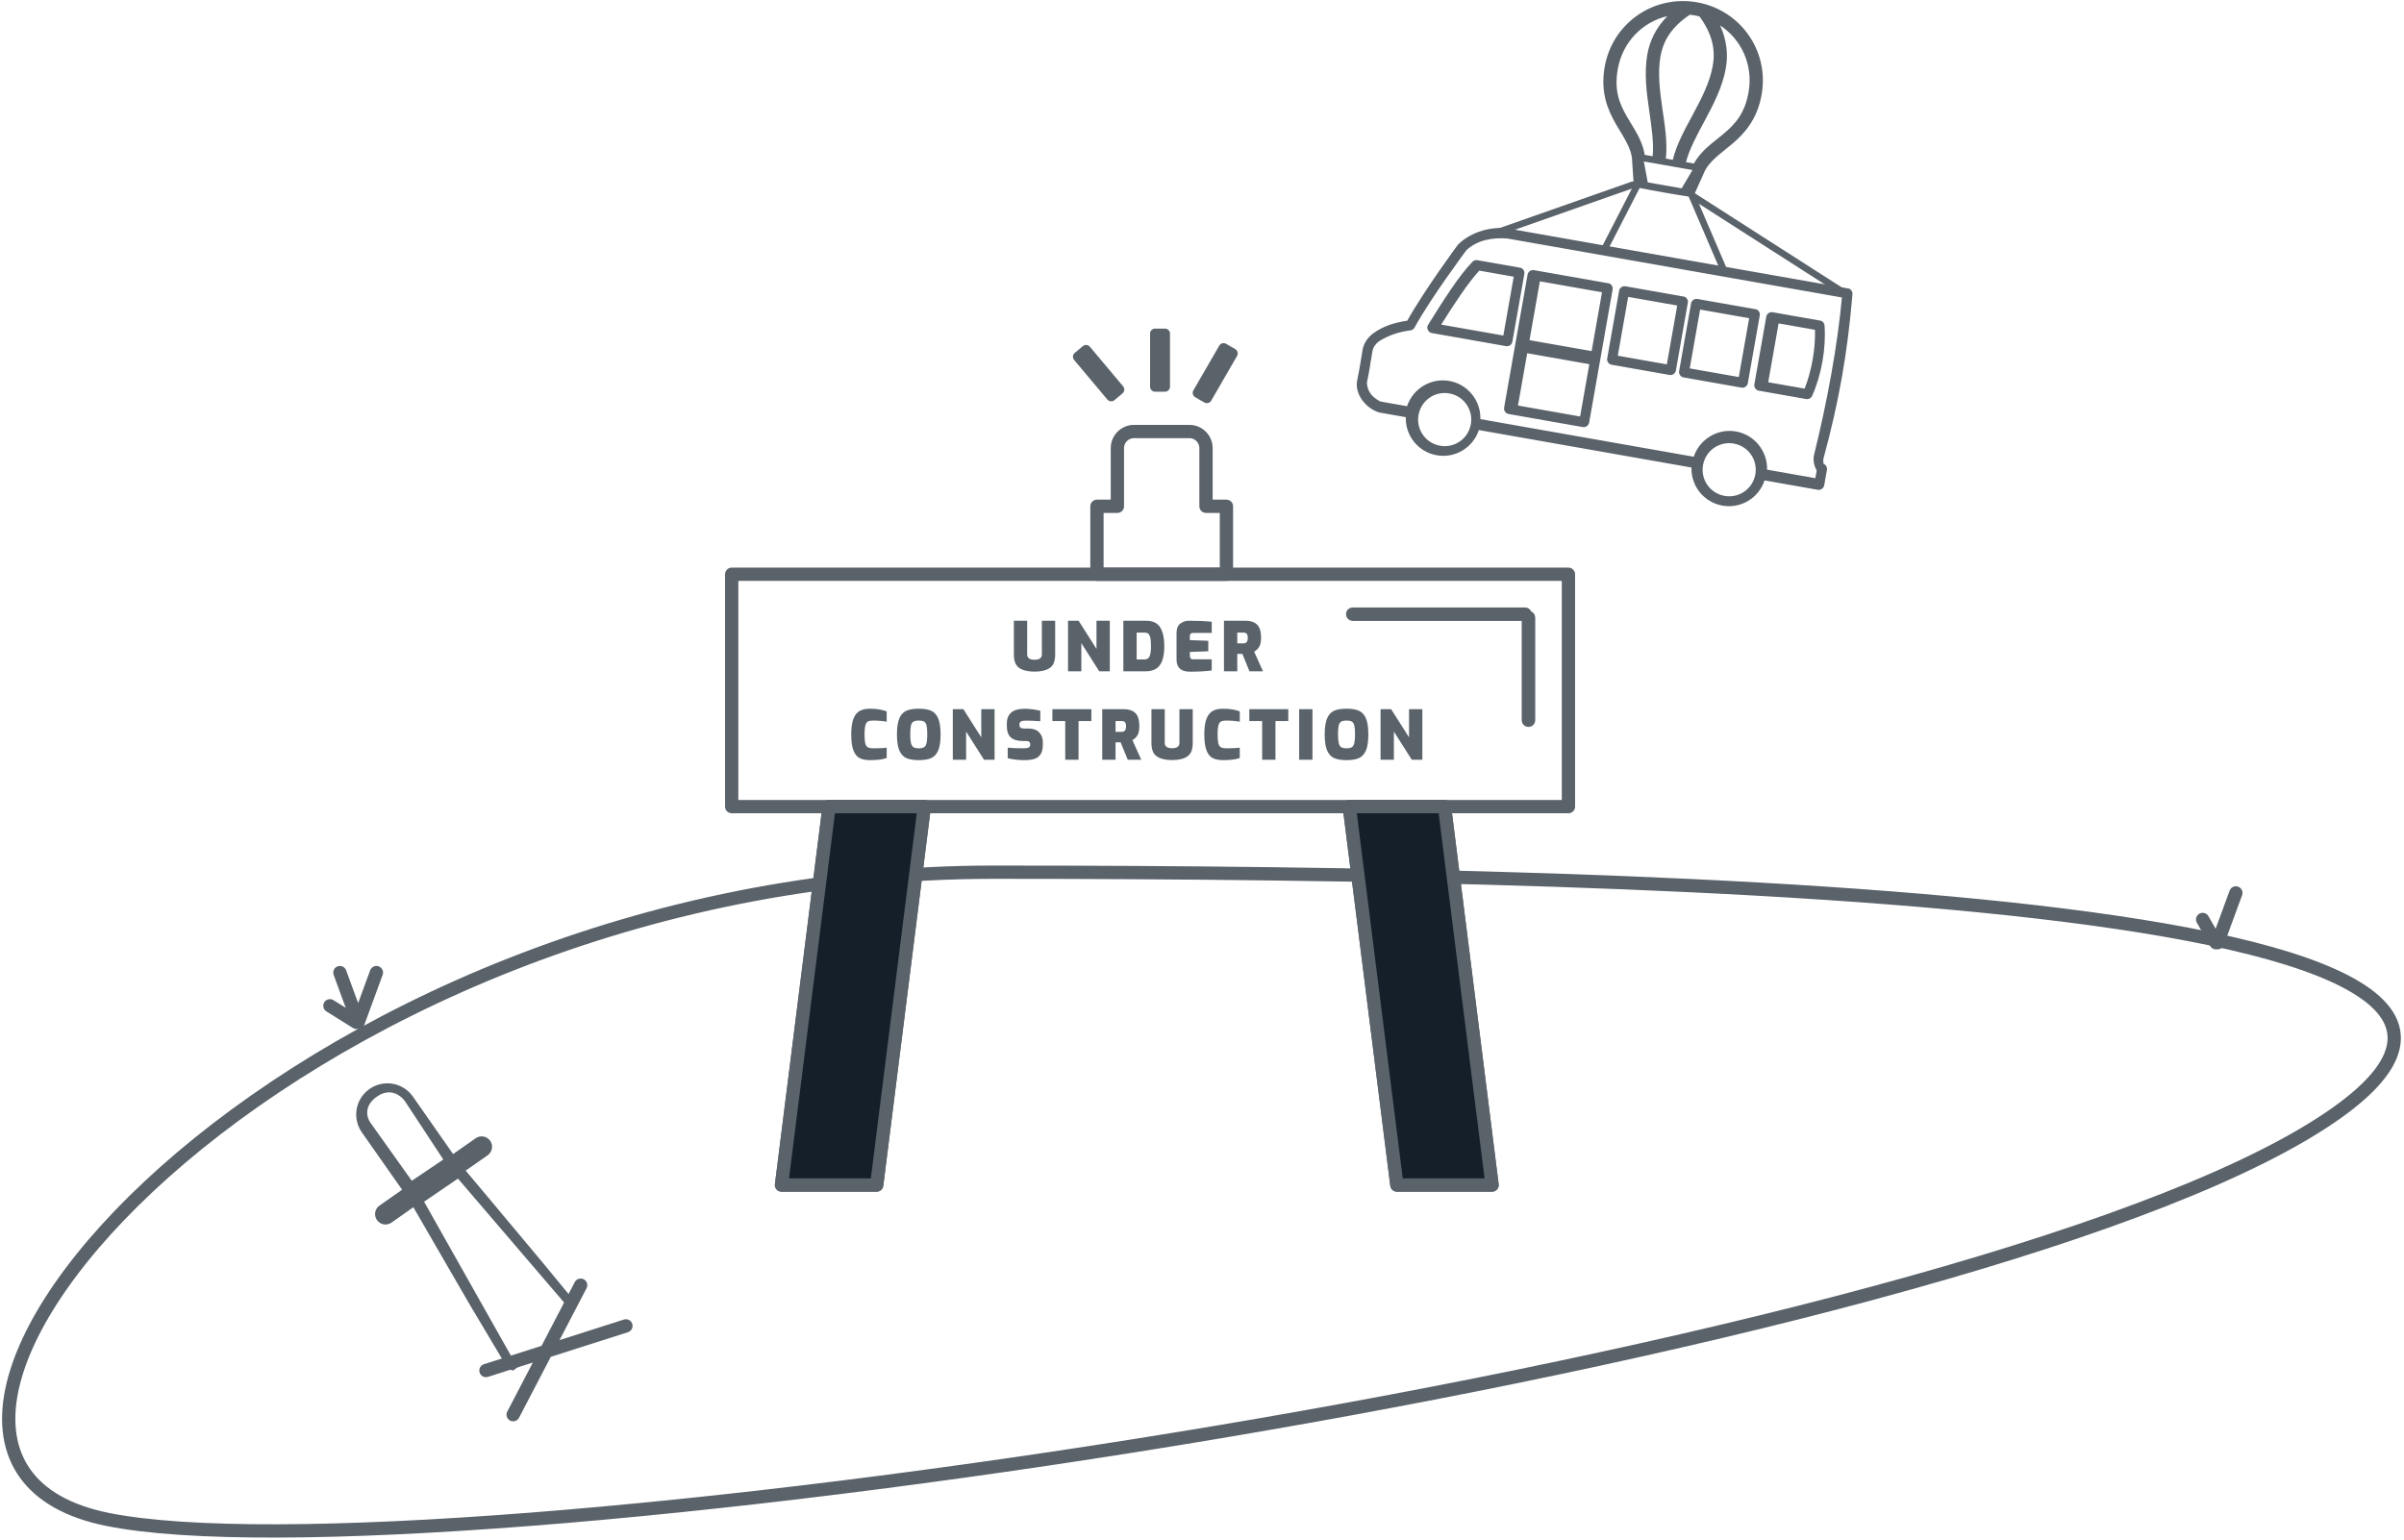 <?xml version="1.0" encoding="UTF-8"?>
<svg width="724px" height="464px" viewBox="0 0 724 464" version="1.1" xmlns="http://www.w3.org/2000/svg" xmlns:xlink="http://www.w3.org/1999/xlink">
    <!-- Generator: Sketch 58 (84663) - https://sketch.com -->
    <title>construction_banner</title>
    <desc>Created with Sketch.</desc>
    <g id="Rivarly" stroke="none" stroke-width="1" fill="none" fill-rule="evenodd">
        <g id="MVP_Desktop_Rivalry_emtpyPage" transform="translate(-314, -401)">
            <g id="construction_banner" transform="translate(316, 387)">
                <g id="background" transform="translate(0, 276.754)" stroke="#5A626A" stroke-width="4">
                    <path d="M30.458,195 C-65.825,175.71 83.6,0 297.335,0 C511.069,0 811.739,8.251 691.65,79 C571.56,149.749 126.741,214.29 30.458,195 Z" id="Path-3" fill-opacity="0" fill="#FFFFFF"></path>
                    <path d="M100.361,30.246 L105.861,45.246 L111.361,30.246 M105.361,45.246 L97.361,40.246" id="Combined-Shape" stroke-linecap="round" stroke-linejoin="round"></path>
                    <path d="M665.861,21.246 L671.361,6.246 L665.861,21.246 Z M665.361,21.246 L661.361,14.239" id="Combined-Shape-Copy" stroke-linecap="round" stroke-linejoin="round"></path>
                </g>
                <g id="Group" transform="translate(93.361, 338)">
                    <path d="M58.504,9.153 L49.29,19.923 L32.946,39.329 L25.946,47.673 L20.258,41.954 C19.032,40.728 17.047,40.728 15.821,41.954 C14.594,43.181 14.594,45.165 15.821,46.392 L21.696,52.267 L6.758,67.173 C4.992,68.931 4,71.321 4,73.813 C4,76.306 4.992,78.696 6.758,80.454 C8.516,82.22 10.906,83.212 13.398,83.212 C15.891,83.212 18.281,82.22 20.039,80.454 L34.945,65.516 L40.82,71.391 C41.406,71.981 42.207,72.317 43.039,72.317 C43.871,72.317 44.672,71.981 45.258,71.391 C45.847,70.805 46.183,70.004 46.183,69.172 C46.183,68.34 45.847,67.539 45.258,66.953 L39.539,61.266 L49.289,53.078 L65.632,39.329 L81.657,25.503 C82.364,24.917 82.774,24.046 82.782,23.128 L73.067,14.129 C73.067,13.301 72.739,12.504 72.153,11.918 C71.567,11.332 70.771,11.004 69.942,11.004 C62.707,9.299 58.894,8.682 58.504,9.153 Z M16.637,78.499 C15.419,79.71 12.087,81.421 8.547,77.778 C5.007,74.136 7.314,70.531 8.525,69.312 L23.827,54.879 L31.782,63.113 L16.637,78.499 Z M79.533,23.701 L37.348,58.375 L28.72,49.537 L60.009,11.487 L74.9,14.195 L79.533,23.701 Z" id="Fill-1" fill="#5A626A" transform="translate(43.391, 46.106) rotate(100) translate(-43.391, -46.106) "></path>
                    <path d="M59.18,102.184 L79.512,63.172 M50.987,88.888 L93.142,75.435" id="Combined-Shape" stroke="#5A626A" stroke-width="4" stroke-linecap="round" stroke-linejoin="round"></path>
                </g>
                <g id="bus" transform="translate(487.361, 86) rotate(10) translate(-487.361, -86) translate(415.361, 12)">
                    <path d="M2.933,77 C2.237,77.132 1.675,77.763 1.618,78.462 C0,96.238 0.006,110.881 1.618,128.737 C1.687,129.273 1.441,129.796 1.315,130.3 C0.588,130.439 0.013,131.126 0,131.864 L0,136.704 C0,137.549 0.771,138.318 1.618,138.318 L17.95,138.318 C18.733,143.783 23.429,148 29.124,148 C34.818,148 39.514,143.783 40.298,138.318 L105.321,138.318 C106.104,143.783 110.8,148 116.495,148 C122.189,148 126.885,143.783 127.669,138.318 L135.809,138.318 C140.05,137.776 143.924,134.183 144,130.25 C143.874,125.075 143.994,123.676 144,120.568 C144,118.482 143.065,116.685 141.826,115.273 C139.121,112.456 136.005,110.861 132.27,109.626 C128.819,99.654 121.197,84.362 121.197,84.362 C117.872,79.767 112.089,77.063 106.787,77 C71.318,77.019 34.824,77 2.933,77 L2.933,77 Z M4.574,80 C26.358,80 79.624,80.019 106.906,80 C111.44,80.48 115.632,81.965 118.423,85.611 C118.423,85.611 126.572,101.788 129.737,111.241 C129.895,111.74 130.301,112.145 130.802,112.303 C134.303,113.446 136.973,114.855 139.63,117.257 C140.518,118.268 141,119.297 141,120.441 C141,125.825 140.848,125.155 141,130.147 C140.353,132.915 138.476,134.229 136.028,135 L127.86,135 C127.054,129.54 122.342,125.294 116.647,125.294 C110.952,125.294 106.24,129.54 105.435,135 L40.189,135 C39.383,129.54 34.671,125.294 28.976,125.294 C23.281,125.294 18.569,129.54 17.764,135 L3,135 L3,132.675 C3.996,131.424 4.592,129.951 4.624,128.479 C3.45,111.304 3.393,94.028 4.573,80 L4.574,80 Z M9.532,88 C8.926,88.119 8.414,88.606 8.269,89.2 C6.577,95.906 6.577,104.094 8.269,110.8 C8.446,111.481 9.122,112 9.835,112 L24.384,112 C25.23,112 26,111.238 26,110.4 L26,89.6 C26,88.762 25.23,88 24.384,88 L9.532,88 Z M29.313,88 C28.574,88.138 27.988,88.856 28,89.6 L28,110.4 C28,111.238 28.77,112 29.616,112 L47.385,112 C48.23,112 49,111.238 49,110.4 L49,89.6 C49,88.762 48.23,88 47.385,88 L29.312,88 L29.313,88 Z M51.313,88 C50.574,88.138 49.988,88.856 50,89.6 L50,110.4 C50,111.238 50.77,112 51.616,112 L69.385,112 C70.23,112 71,111.238 71,110.4 L71,89.6 C71,88.762 70.23,88 69.385,88 L51.312,88 L51.313,88 Z M74.321,88 C73.578,88.14 72.988,88.872 73,89.63 L73,130.37 C73,131.223 73.775,132 74.625,132 L97.375,132 C98.226,132 99,131.223 99,130.37 L99,89.63 C99,88.777 98.226,88 97.375,88 L74.32,88 L74.321,88 Z M101.321,88.001 C100.578,88.138 99.988,88.857 100,89.601 L100,110.4 C100,111.237 100.775,112 101.625,112 L124.376,112 C125.443,112.019 126.3,110.769 125.9,109.8 C122.65,101.8 119.431,93.775 115.997,88.7 C115.692,88.263 115.165,87.994 114.626,88 L101.32,88 L101.321,88.001 Z M10.865,91 L22,91 L22,109 L10.865,109 C9.712,103.337 9.712,96.663 10.865,91 Z M31,91 L46,91 L46,109 L31,109 L31,91 Z M53,91 L68,91 L68,109 L53,109 L53,91 Z M76,91 L95,91 L95,109 L76,109 L76,91 Z M103,91 L113.533,91 C116.243,95.244 119.134,101.943 122,109 L103,109 L103,91 Z M76,113 L95,113 L95,129 L76,129 L76,113 Z M29,129 C33.437,129 37,132.563 37,137 C37,141.437 33.437,145 29,145 C24.563,145 21,141.437 21,137 C21,132.563 24.563,129 29,129 Z M116,129 C120.437,129 124,132.563 124,137 C124,141.437 120.437,145 116,145 C111.563,145 108,141.437 108,137 C108,132.563 111.563,129 116,129 Z" id="Fill-1" fill="#5A626A" transform="translate(72, 112.5) scale(-1, 1) translate(-72, -112.5) "></path>
                    <path d="M57,24 C57,31.672 60.105,36.527 63.219,40.25 C66.332,43.973 69.223,46.625 70.063,50.406 L70.063,50.468 L71.688,57.031 C71.16,57.117 70.688,57.406 70.375,57.84 C70.067,58.277 91.93,58.265 91.613,57.832 C91.293,57.398 90.817,57.109 90.281,57.031 L91.938,50.469 L91.938,50.406 C92.778,46.625 95.668,43.972 98.781,40.25 C101.895,36.531 105,31.672 105,24 C105,10.562 94.207,7.10542736e-14 81,7.10542736e-14 C67.793,7.10542736e-14 57,10.562 57,24 Z M81,4 C81.492,4 81.984,4.027 82.469,4.062 C87.348,8.715 89,13.293 89,18 C89,23.016 87.402,28.212 85.688,33.407 C84.078,38.289 82.371,43.145 82.062,48.001 L79.938,48.001 C79.629,43.145 77.922,38.29 76.312,33.407 C74.598,28.211 73,23.015 73,18 C73,13.293 74.652,8.715 79.531,4.062 C80.016,4.027 80.508,4 81,4 Z M72.938,5.656 C70.188,9.668 69,13.863 69,18 C69,23.848 70.773,29.422 72.5,34.656 C74.09,39.477 75.59,43.996 75.906,48 L73.469,48 C72.004,43.688 68.863,40.774 66.281,37.688 C63.395,34.235 61,30.645 61,24 C61,15.617 65.891,8.688 72.938,5.656 L72.938,5.656 Z M89.062,5.656 C96.109,8.687 101.001,15.617 101.001,24 C101.001,30.645 98.606,34.238 95.719,37.688 C93.137,40.774 89.997,43.688 88.532,48 L86.094,48 C86.411,43.996 87.911,39.477 89.501,34.656 C91.227,29.422 93.001,23.847 93.001,18 C93.001,13.864 91.813,9.668 89.063,5.656 L89.062,5.656 Z M73.562,50 L88.438,50 L86.188,56 L75.812,56 L73.562,50 Z" id="Fill-1" fill="#5A626A"></path>
                    <path d="M89.5,57.5 L141,79 M89.5,57.5 L102.898,77.948 M71.5,57.5 L33.288,79 M73,57 L66.511,77.948" id="Combined-Shape" stroke="#5A626A" stroke-width="2" stroke-linecap="round" stroke-linejoin="round"></path>
                </g>
                <g id="construction" transform="translate(218.361, 113)">
                    <rect id="Rectangle" stroke="#5A626A" stroke-width="4" stroke-linejoin="round" x="0" y="74" width="252" height="70"></rect>
                    <polygon id="Rectangle-Copy" stroke="#5A626A" stroke-width="4" stroke-linejoin="round" points="29.333 144 58 144 43.667 258 15 258"></polygon>
                    <polygon id="Rectangle-Copy-6" stroke="#5A626A" stroke-width="4" fill="#141F2A" stroke-linejoin="round" points="29.333 144 58 144 43.667 258 15 258"></polygon>
                    <polygon id="Rectangle-Copy-2" stroke="#5A626A" stroke-width="4" stroke-linejoin="round" transform="translate(207.5, 201) scale(-1, 1) translate(-207.5, -201) " points="200.333 144 229 144 214.667 258 186 258"></polygon>
                    <polygon id="Rectangle-Copy-7" stroke="#5A626A" stroke-width="4" fill="#141F2A" stroke-linejoin="round" transform="translate(207.5, 201) scale(-1, 1) translate(-207.5, -201) " points="200.333 144 229 144 214.667 258 186 258"></polygon>
                    <path d="M137.842,31 C140.604,31 142.842,33.239 142.842,36 L142.842,53.523 L149,53.524 L149,74 L110,74 L110,53.524 L116.157,53.523 L116.158,36 C116.158,33.239 118.396,31 121.158,31 L137.842,31 Z" id="Combined-Shape" stroke="#5A626A" stroke-width="4" stroke-linejoin="round"></path>
                    <path d="M238.962,85 C239.515,85 239.962,85.448 239.962,86 L239.962,86.03 L240,86.03 C240.552,86.03 241,86.478 241,87.03 L241,118 C241,118.552 240.552,119 240,119 L239.925,119 C239.372,119 238.925,118.552 238.925,118 L238.924,87.06 L187,87.061 C186.448,87.061 186,86.613 186,86.061 L186,86 C186,85.448 186.448,85 187,85 L238.962,85 Z" id="Combined-Shape" stroke="#5A626A" stroke-width="2" fill="#5A626A"></path>
                    <path d="M185.164,114.504 C186.72,114.504 187.963,114.709 188.892,115.119 C189.822,115.529 190.528,116.294 191.01,117.414 C191.492,118.535 191.733,120.147 191.733,122.252 C191.733,124.356 191.492,125.969 191.01,127.089 C190.528,128.21 189.822,128.975 188.892,129.385 C187.963,129.795 186.72,130 185.164,130 C183.608,130 182.365,129.795 181.435,129.385 C180.506,128.975 179.8,128.21 179.318,127.089 C178.836,125.969 178.595,124.356 178.595,122.252 C178.595,120.147 178.836,118.535 179.318,117.414 C179.8,116.294 180.506,115.529 181.435,115.119 C182.365,114.709 183.608,114.504 185.164,114.504 Z M147.971,114.504 C149.114,114.504 150.109,114.586 150.956,114.75 C151.803,114.914 152.488,115.105 153.011,115.324 L153.011,118.419 C152.557,118.323 151.965,118.241 151.235,118.173 C150.505,118.104 149.713,118.07 148.859,118.07 C148.184,118.07 147.675,118.169 147.331,118.367 C146.986,118.566 146.735,118.959 146.577,119.546 C146.438,120.06 146.36,120.815 146.343,121.81 L146.339,122.252 C146.339,123.413 146.404,124.281 146.535,124.855 C146.666,125.429 146.911,125.836 147.269,126.075 C147.627,126.314 148.171,126.433 148.9,126.433 L150.039,126.424 C151.292,126.403 152.283,126.345 153.011,126.249 L153.011,129.344 C151.91,129.781 150.229,130 147.971,130 C146.704,130 145.668,129.795 144.862,129.385 C144.056,128.975 143.433,128.203 142.993,127.069 C142.552,125.935 142.332,124.315 142.332,122.211 C142.332,120.175 142.562,118.593 143.024,117.466 C143.485,116.338 144.122,115.563 144.934,115.139 C145.747,114.715 146.759,114.504 147.971,114.504 Z M88.148,114.524 C89.663,114.524 91.261,114.722 92.941,115.119 L92.941,118.275 C91.398,118.152 89.966,118.091 88.644,118.091 C87.983,118.091 87.487,118.169 87.157,118.327 C86.826,118.484 86.661,118.781 86.661,119.218 L86.661,119.423 C86.661,120.12 87.109,120.469 88.004,120.469 L89.367,120.469 C90.758,120.469 91.829,120.851 92.579,121.616 C93.33,122.382 93.705,123.379 93.705,124.609 L93.705,125.286 C93.705,126.543 93.485,127.516 93.044,128.206 C92.603,128.897 91.98,129.368 91.175,129.621 C90.369,129.874 89.333,130 88.066,130 C86.303,130 84.657,129.802 83.129,129.406 L83.129,126.249 C84.506,126.372 86.083,126.433 87.859,126.433 C88.562,126.433 89.078,126.355 89.409,126.198 C89.739,126.041 89.904,125.771 89.904,125.388 L89.904,125.142 C89.904,124.855 89.801,124.633 89.594,124.476 C89.388,124.319 89.133,124.24 88.83,124.24 L87.735,124.24 C86.097,124.24 84.874,123.881 84.069,123.164 C83.263,122.447 82.86,121.288 82.86,119.69 L82.86,119.013 C82.86,117.524 83.308,116.403 84.203,115.652 C85.098,114.9 86.413,114.524 88.148,114.524 Z M41.639,114.504 C42.782,114.504 43.777,114.586 44.624,114.75 C45.471,114.914 46.156,115.105 46.68,115.324 L46.68,118.419 C46.225,118.323 45.633,118.241 44.903,118.173 C44.173,118.104 43.381,118.07 42.528,118.07 C41.853,118.07 41.343,118.169 40.999,118.367 C40.655,118.566 40.403,118.959 40.245,119.546 C40.106,120.06 40.028,120.815 40.011,121.81 L40.007,122.252 C40.007,123.413 40.073,124.281 40.204,124.855 C40.335,125.429 40.579,125.836 40.937,126.075 C41.295,126.314 41.839,126.433 42.569,126.433 L43.707,126.424 C44.961,126.403 45.951,126.345 46.68,126.249 L46.68,129.344 C45.578,129.781 43.898,130 41.639,130 C40.372,130 39.336,129.795 38.53,129.385 C37.725,128.975 37.102,128.203 36.661,127.069 C36.22,125.935 36,124.315 36,122.211 C36,120.175 36.231,118.593 36.692,117.466 C37.153,116.338 37.79,115.563 38.603,115.139 C39.415,114.715 40.427,114.504 41.639,114.504 Z M56.337,114.504 C57.893,114.504 59.136,114.709 60.065,115.119 C60.995,115.529 61.701,116.294 62.183,117.414 C62.665,118.535 62.906,120.147 62.906,122.252 C62.906,124.356 62.665,125.969 62.183,127.089 C61.701,128.21 60.995,128.975 60.065,129.385 C59.136,129.795 57.893,130 56.337,130 C54.781,130 53.538,129.795 52.608,129.385 C51.679,128.975 50.973,128.21 50.491,127.089 C50.009,125.969 49.768,124.356 49.768,122.252 C49.768,120.147 50.009,118.535 50.491,117.414 C50.973,116.294 51.679,115.529 52.608,115.119 C53.538,114.709 54.781,114.504 56.337,114.504 Z M130.423,114.647 L130.423,124.835 C130.423,125.354 130.612,125.747 130.991,126.013 C131.37,126.28 131.917,126.413 132.633,126.413 C133.349,126.413 133.897,126.28 134.275,126.013 C134.654,125.747 134.843,125.354 134.843,124.835 L134.843,114.647 L138.851,114.647 L138.851,124.855 C138.851,126.823 138.303,128.169 137.209,128.893 C136.114,129.617 134.589,129.98 132.633,129.98 C130.678,129.98 129.152,129.617 128.058,128.893 C126.963,128.169 126.415,126.823 126.415,124.855 L126.415,114.647 L130.423,114.647 Z M174.908,114.647 L174.908,129.877 L170.9,129.877 L170.9,114.647 L174.908,114.647 Z M69.774,114.647 L75.166,123.133 L75.166,114.647 L79.173,114.647 L79.173,129.877 L75.992,129.877 L70.6,121.391 L70.6,129.877 L66.593,129.877 L66.593,114.647 L69.774,114.647 Z M108.32,114.647 L108.32,118.214 L104.457,118.214 L104.457,129.877 L100.45,129.877 L100.45,118.214 L96.587,118.214 L96.587,114.647 L108.32,114.647 Z M118.142,114.647 C119.602,114.647 120.738,115.033 121.551,115.805 C122.363,116.577 122.769,117.899 122.769,119.772 C122.769,120.947 122.587,121.845 122.222,122.467 C121.857,123.089 121.344,123.591 120.683,123.974 L123.348,129.877 L119.278,129.877 L117.13,124.63 L115.602,124.63 L115.602,129.877 L111.594,129.877 L111.594,114.647 L118.142,114.647 Z M167.626,114.647 L167.626,118.214 L163.763,118.214 L163.763,129.877 L159.756,129.877 L159.756,118.214 L155.893,118.214 L155.893,114.647 L167.626,114.647 Z M198.601,114.647 L203.993,123.133 L203.993,114.647 L208,114.647 L208,129.877 L204.819,129.877 L199.427,121.391 L199.427,129.877 L195.42,129.877 L195.42,114.647 L198.601,114.647 Z M185.164,118.07 C184.448,118.07 183.911,118.176 183.553,118.388 C183.194,118.6 182.947,118.996 182.809,119.577 C182.671,120.158 182.602,121.049 182.602,122.252 C182.602,123.413 182.675,124.288 182.819,124.876 C182.964,125.463 183.212,125.87 183.563,126.095 C183.914,126.321 184.448,126.433 185.164,126.433 C185.88,126.433 186.413,126.321 186.765,126.095 C187.116,125.87 187.364,125.463 187.508,124.876 C187.653,124.288 187.725,123.413 187.725,122.252 C187.725,121.049 187.656,120.158 187.519,119.577 C187.381,118.996 187.133,118.6 186.775,118.388 C186.417,118.176 185.88,118.07 185.164,118.07 Z M56.337,118.07 C55.621,118.07 55.084,118.176 54.726,118.388 C54.367,118.6 54.12,118.996 53.982,119.577 C53.844,120.158 53.775,121.049 53.775,122.252 C53.775,123.413 53.848,124.288 53.992,124.876 C54.137,125.463 54.385,125.87 54.736,126.095 C55.087,126.321 55.621,126.433 56.337,126.433 C57.053,126.433 57.586,126.321 57.938,126.095 C58.289,125.87 58.537,125.463 58.681,124.876 C58.826,124.288 58.898,123.413 58.898,122.252 C58.898,121.049 58.829,120.158 58.692,119.577 C58.554,118.996 58.306,118.6 57.948,118.388 C57.59,118.176 57.053,118.07 56.337,118.07 Z M117.419,118.214 L115.602,118.214 L115.602,121.473 L117.419,121.473 C117.874,121.473 118.211,121.34 118.432,121.073 C118.652,120.807 118.762,120.38 118.762,119.792 C118.762,119.204 118.655,118.795 118.442,118.562 C118.228,118.33 117.888,118.214 117.419,118.214 Z M137.792,88 C140.271,88 142.53,88.102 144.568,88.307 L144.568,91.669 L139.032,91.669 C138.329,91.669 137.978,91.97 137.978,92.571 L137.978,93.842 L143.535,94.047 L143.535,97.204 L137.978,97.408 L137.978,98.556 C137.978,98.912 138.057,99.178 138.216,99.356 C138.374,99.533 138.591,99.622 138.866,99.622 L144.568,99.622 L144.568,102.984 C143.714,103.107 142.684,103.199 141.479,103.261 C140.274,103.322 139.121,103.353 138.019,103.353 C135.32,103.353 133.971,102.143 133.971,99.725 L133.971,91.772 C133.971,90.419 134.346,89.452 135.096,88.871 C135.847,88.29 136.746,88 137.792,88 Z M88.99,88 L88.99,98.187 C88.99,98.707 89.18,99.1 89.558,99.366 C89.937,99.633 90.484,99.766 91.201,99.766 C91.917,99.766 92.464,99.633 92.843,99.366 C93.221,99.1 93.411,98.707 93.411,98.187 L93.411,88 L97.418,88 L97.418,98.208 C97.418,100.176 96.871,101.522 95.776,102.246 C94.681,102.97 93.156,103.332 91.201,103.332 C89.245,103.332 87.72,102.97 86.625,102.246 C85.53,101.522 84.983,100.176 84.983,98.208 L84.983,88 L88.99,88 Z M124.727,88 C126.792,88 128.235,88.673 129.054,90.019 C129.874,91.365 130.283,93.234 130.283,95.625 C130.283,98.276 129.829,100.206 128.92,101.416 C128.011,102.625 126.613,103.23 124.727,103.23 L117.951,103.23 L117.951,88 L124.727,88 Z M104.473,88 L109.864,96.486 L109.864,88 L113.871,88 L113.871,103.23 L110.69,103.23 L105.299,94.744 L105.299,103.23 L101.291,103.23 L101.291,88 L104.473,88 Z M154.803,88 C156.263,88 157.399,88.386 158.212,89.158 C159.024,89.93 159.43,91.252 159.43,93.124 C159.43,94.3 159.248,95.198 158.883,95.82 C158.518,96.442 158.005,96.944 157.344,97.327 L160.009,103.23 L155.939,103.23 L153.791,97.982 L152.262,97.982 L152.262,103.23 L148.255,103.23 L148.255,88 L154.803,88 Z M124.314,91.567 L121.959,91.567 L121.959,99.663 L124.314,99.663 C125.057,99.663 125.57,99.356 125.853,98.741 C126.135,98.126 126.276,97.087 126.276,95.625 C126.276,94.464 126.2,93.592 126.049,93.012 C125.897,92.431 125.684,92.045 125.408,91.854 C125.133,91.662 124.768,91.567 124.314,91.567 Z M154.08,91.567 L152.262,91.567 L152.262,94.826 L154.08,94.826 C154.535,94.826 154.872,94.693 155.092,94.426 C155.313,94.16 155.423,93.733 155.423,93.145 C155.423,92.557 155.316,92.147 155.103,91.915 C154.889,91.683 154.548,91.567 154.08,91.567 Z M148.887,4.574 L151.654,6.171 C152.373,6.584 152.619,7.501 152.205,8.219 C152.205,8.219 152.204,8.219 152.203,8.219 L144.409,21.709 C143.994,22.425 143.077,22.671 142.359,22.258 L139.591,20.661 C138.873,20.248 138.627,19.331 139.041,18.613 C139.041,18.613 139.042,18.613 139.043,18.613 L146.837,5.123 C147.252,4.407 148.169,4.161 148.887,4.574 Z M107.872,5.46 L117.892,17.392 C118.425,18.026 118.343,18.972 117.709,19.505 C117.708,19.505 117.708,19.505 117.707,19.505 L115.259,21.557 C114.624,22.088 113.678,22.006 113.145,21.372 L103.125,9.44 C102.591,8.806 102.673,7.86 103.308,7.327 C103.308,7.327 103.308,7.327 103.309,7.327 L105.757,5.275 C106.393,4.744 107.338,4.826 107.872,5.46 Z M130.5,0 C131.328,-1.52179594e-16 132,0.672 132,1.5 L132,17.5 C132,18.328 131.328,19 130.5,19 L127.5,19 C126.672,19 126,18.328 126,17.5 L126,1.5 C126,0.672 126.672,1.52179594e-16 127.5,0 L130.5,0 Z" id="Combined-Shape" fill="#5A626A"></path>
                </g>
            </g>
        </g>
    </g>
</svg>